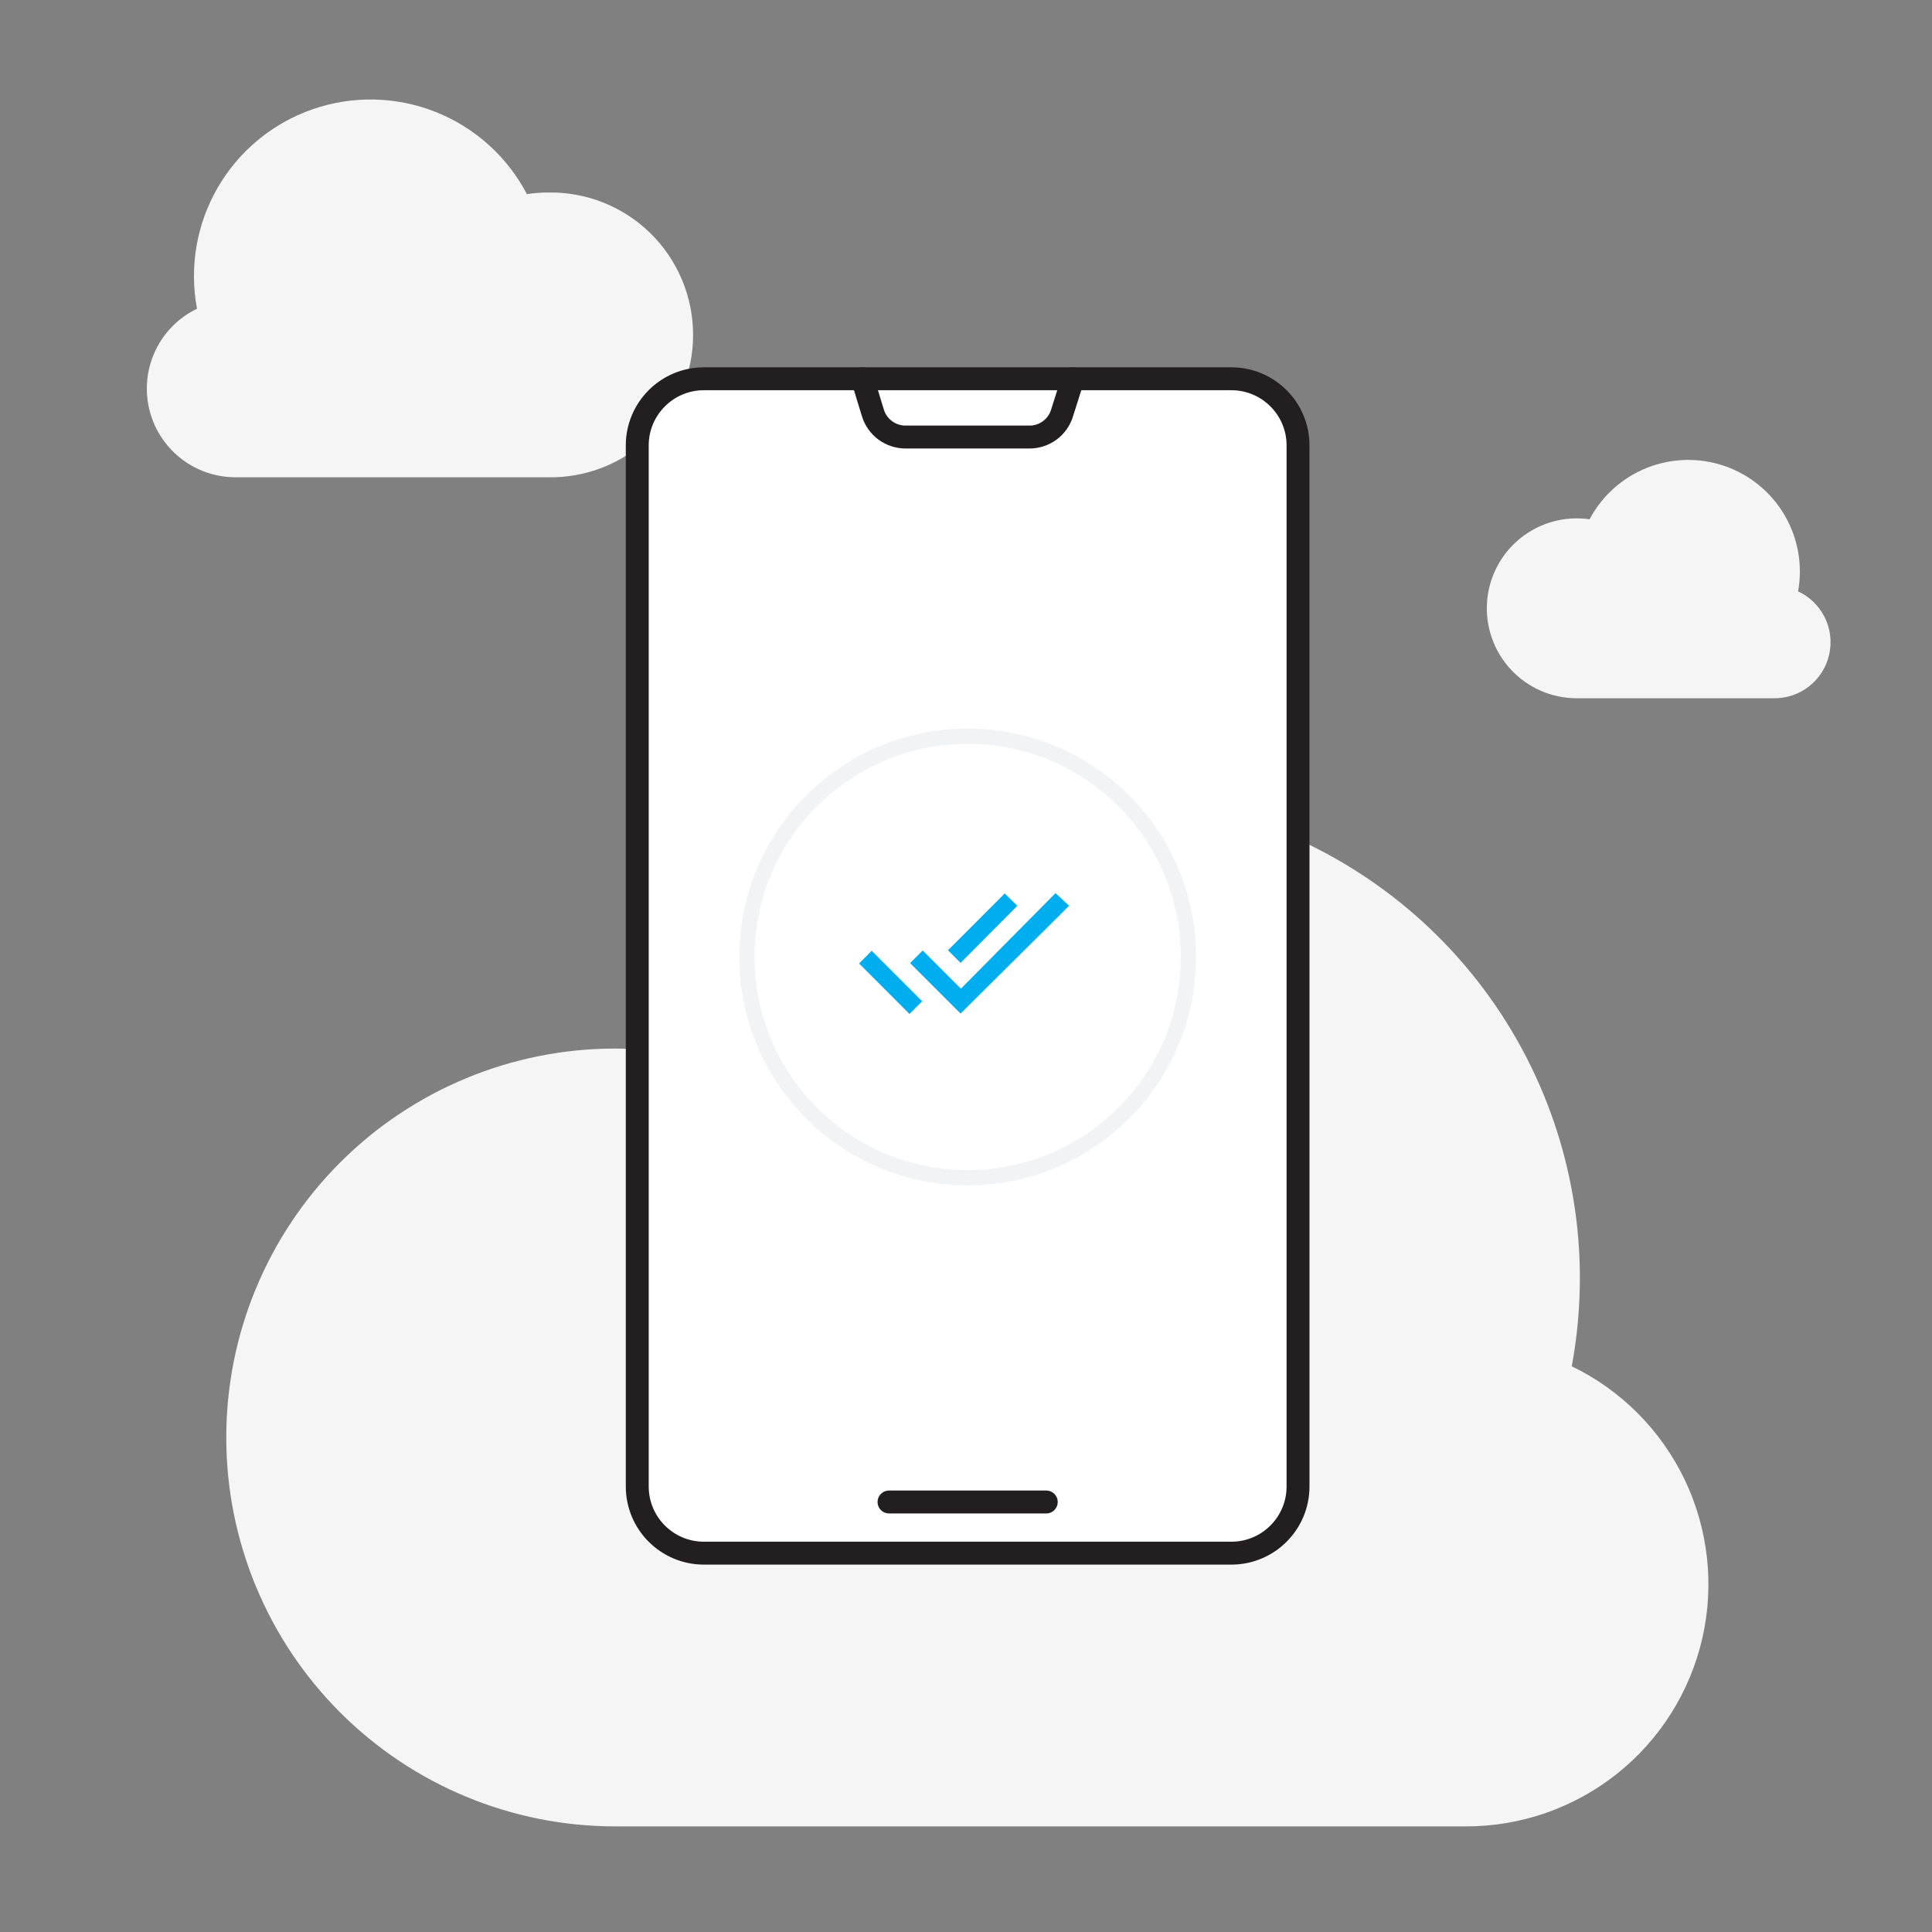<svg width="253" height="253" viewBox="0 0 253 253" fill="none" xmlns="http://www.w3.org/2000/svg">
<rect x="0" y="0" width="253" height="253" fill="#808080" stroke="none"/>
<path d="M205.83 178.9C206.529 175.11 206.884 171.264 206.89 167.41C206.9 153.299 202.184 139.591 193.494 128.473C184.804 117.356 172.641 109.469 158.945 106.071C145.249 102.674 130.809 103.961 117.931 109.729C105.052 115.496 94.476 125.41 87.89 137.89C85.463 137.524 83.014 137.33 80.56 137.31C67.052 137.31 54.098 142.676 44.547 152.227C34.996 161.778 29.63 174.733 29.63 188.24C29.63 201.747 34.996 214.702 44.547 224.253C54.098 233.804 67.052 239.17 80.56 239.17H192C199.183 239.173 206.154 236.737 211.771 232.261C217.389 227.785 221.321 221.534 222.923 214.533C224.525 207.531 223.702 200.193 220.59 193.719C217.477 187.246 212.259 182.021 205.79 178.9H205.83Z" fill="#F5F5F5"/>
<path d="M25.8 40.43C24.774 34.985 25.738 29.354 28.515 24.559C31.292 19.765 35.699 16.128 40.932 14.31C46.166 12.491 51.878 12.613 57.029 14.652C62.181 16.691 66.429 20.512 69 25.42C69.887 25.284 70.783 25.214 71.68 25.21C74.165 25.152 76.636 25.592 78.949 26.503C81.261 27.414 83.368 28.779 85.146 30.516C86.924 32.253 88.336 34.328 89.301 36.618C90.265 38.909 90.762 41.37 90.762 43.855C90.762 46.34 90.265 48.801 89.301 51.092C88.336 53.382 86.924 55.457 85.146 57.194C83.368 58.931 81.261 60.296 78.949 61.207C76.636 62.118 74.165 62.558 71.68 62.5H30.85C28.219 62.503 25.665 61.612 23.606 59.973C21.548 58.334 20.107 56.044 19.52 53.48C18.933 50.915 19.235 48.227 20.376 45.856C21.517 43.485 23.43 41.572 25.8 40.43Z" fill="#F5F5F5"/>
<path d="M235.46 77.47C236.086 74.037 235.463 70.493 233.704 67.479C231.945 64.465 229.166 62.179 225.868 61.035C222.571 59.892 218.974 59.965 215.726 61.242C212.478 62.52 209.795 64.917 208.16 68C206.559 67.77 204.928 67.872 203.368 68.299C201.809 68.727 200.354 69.471 199.094 70.485C197.835 71.5 196.797 72.763 196.047 74.195C195.297 75.628 194.85 77.2 194.733 78.813C194.617 80.426 194.834 82.046 195.371 83.571C195.908 85.097 196.753 86.495 197.854 87.68C198.956 88.865 200.289 89.81 201.771 90.457C203.253 91.103 204.853 91.438 206.47 91.44H232.27C233.951 91.464 235.59 90.911 236.912 89.871C238.234 88.832 239.159 87.371 239.533 85.731C239.906 84.092 239.706 82.374 238.964 80.865C238.223 79.355 236.986 78.147 235.46 77.44V77.47Z" fill="#F5F5F5"/>
<path d="M161.25 49.6H92.18C87.359 49.6 83.45 53.509 83.45 58.33V194.66C83.45 199.481 87.359 203.39 92.18 203.39H161.25C166.071 203.39 169.98 199.481 169.98 194.66V58.33C169.98 53.509 166.071 49.6 161.25 49.6Z" fill="white" stroke="#231F20" stroke-width="3" stroke-miterlimit="10" stroke-linecap="round"/>
<path d="M126.72 154.23C142.687 154.23 155.63 141.287 155.63 125.32C155.63 109.353 142.687 96.41 126.72 96.41C110.753 96.41 97.81 109.353 97.81 125.32C97.81 141.287 110.753 154.23 126.72 154.23Z" fill="white" stroke="#F2F3F4" stroke-width="2"/>
<path d="M133.22 118.62L131.57 117L124.14 124.44L125.79 126.09L133.22 118.62ZM138.22 116.96L125.83 129.47L120.83 124.47L119.18 126.12L125.79 132.73L140 118.61L138.22 116.96ZM112.5 126.17L119.1 132.78L120.76 131.12L114.15 124.51L112.5 126.17Z" fill="#00ADEF"/>
<path d="M112.94 49.6L114.31 54.08C114.591 54.993 115.157 55.792 115.926 56.359C116.694 56.926 117.625 57.231 118.58 57.23H134.82C135.769 57.232 136.693 56.931 137.458 56.369C138.223 55.808 138.788 55.016 139.07 54.11L140.5 49.6" stroke="#231F20" stroke-width="3" stroke-miterlimit="10" stroke-linecap="round"/>
<path d="M116.42 196.69H137.01" stroke="#231F20" stroke-width="3" stroke-miterlimit="10" stroke-linecap="round"/>
</svg>
